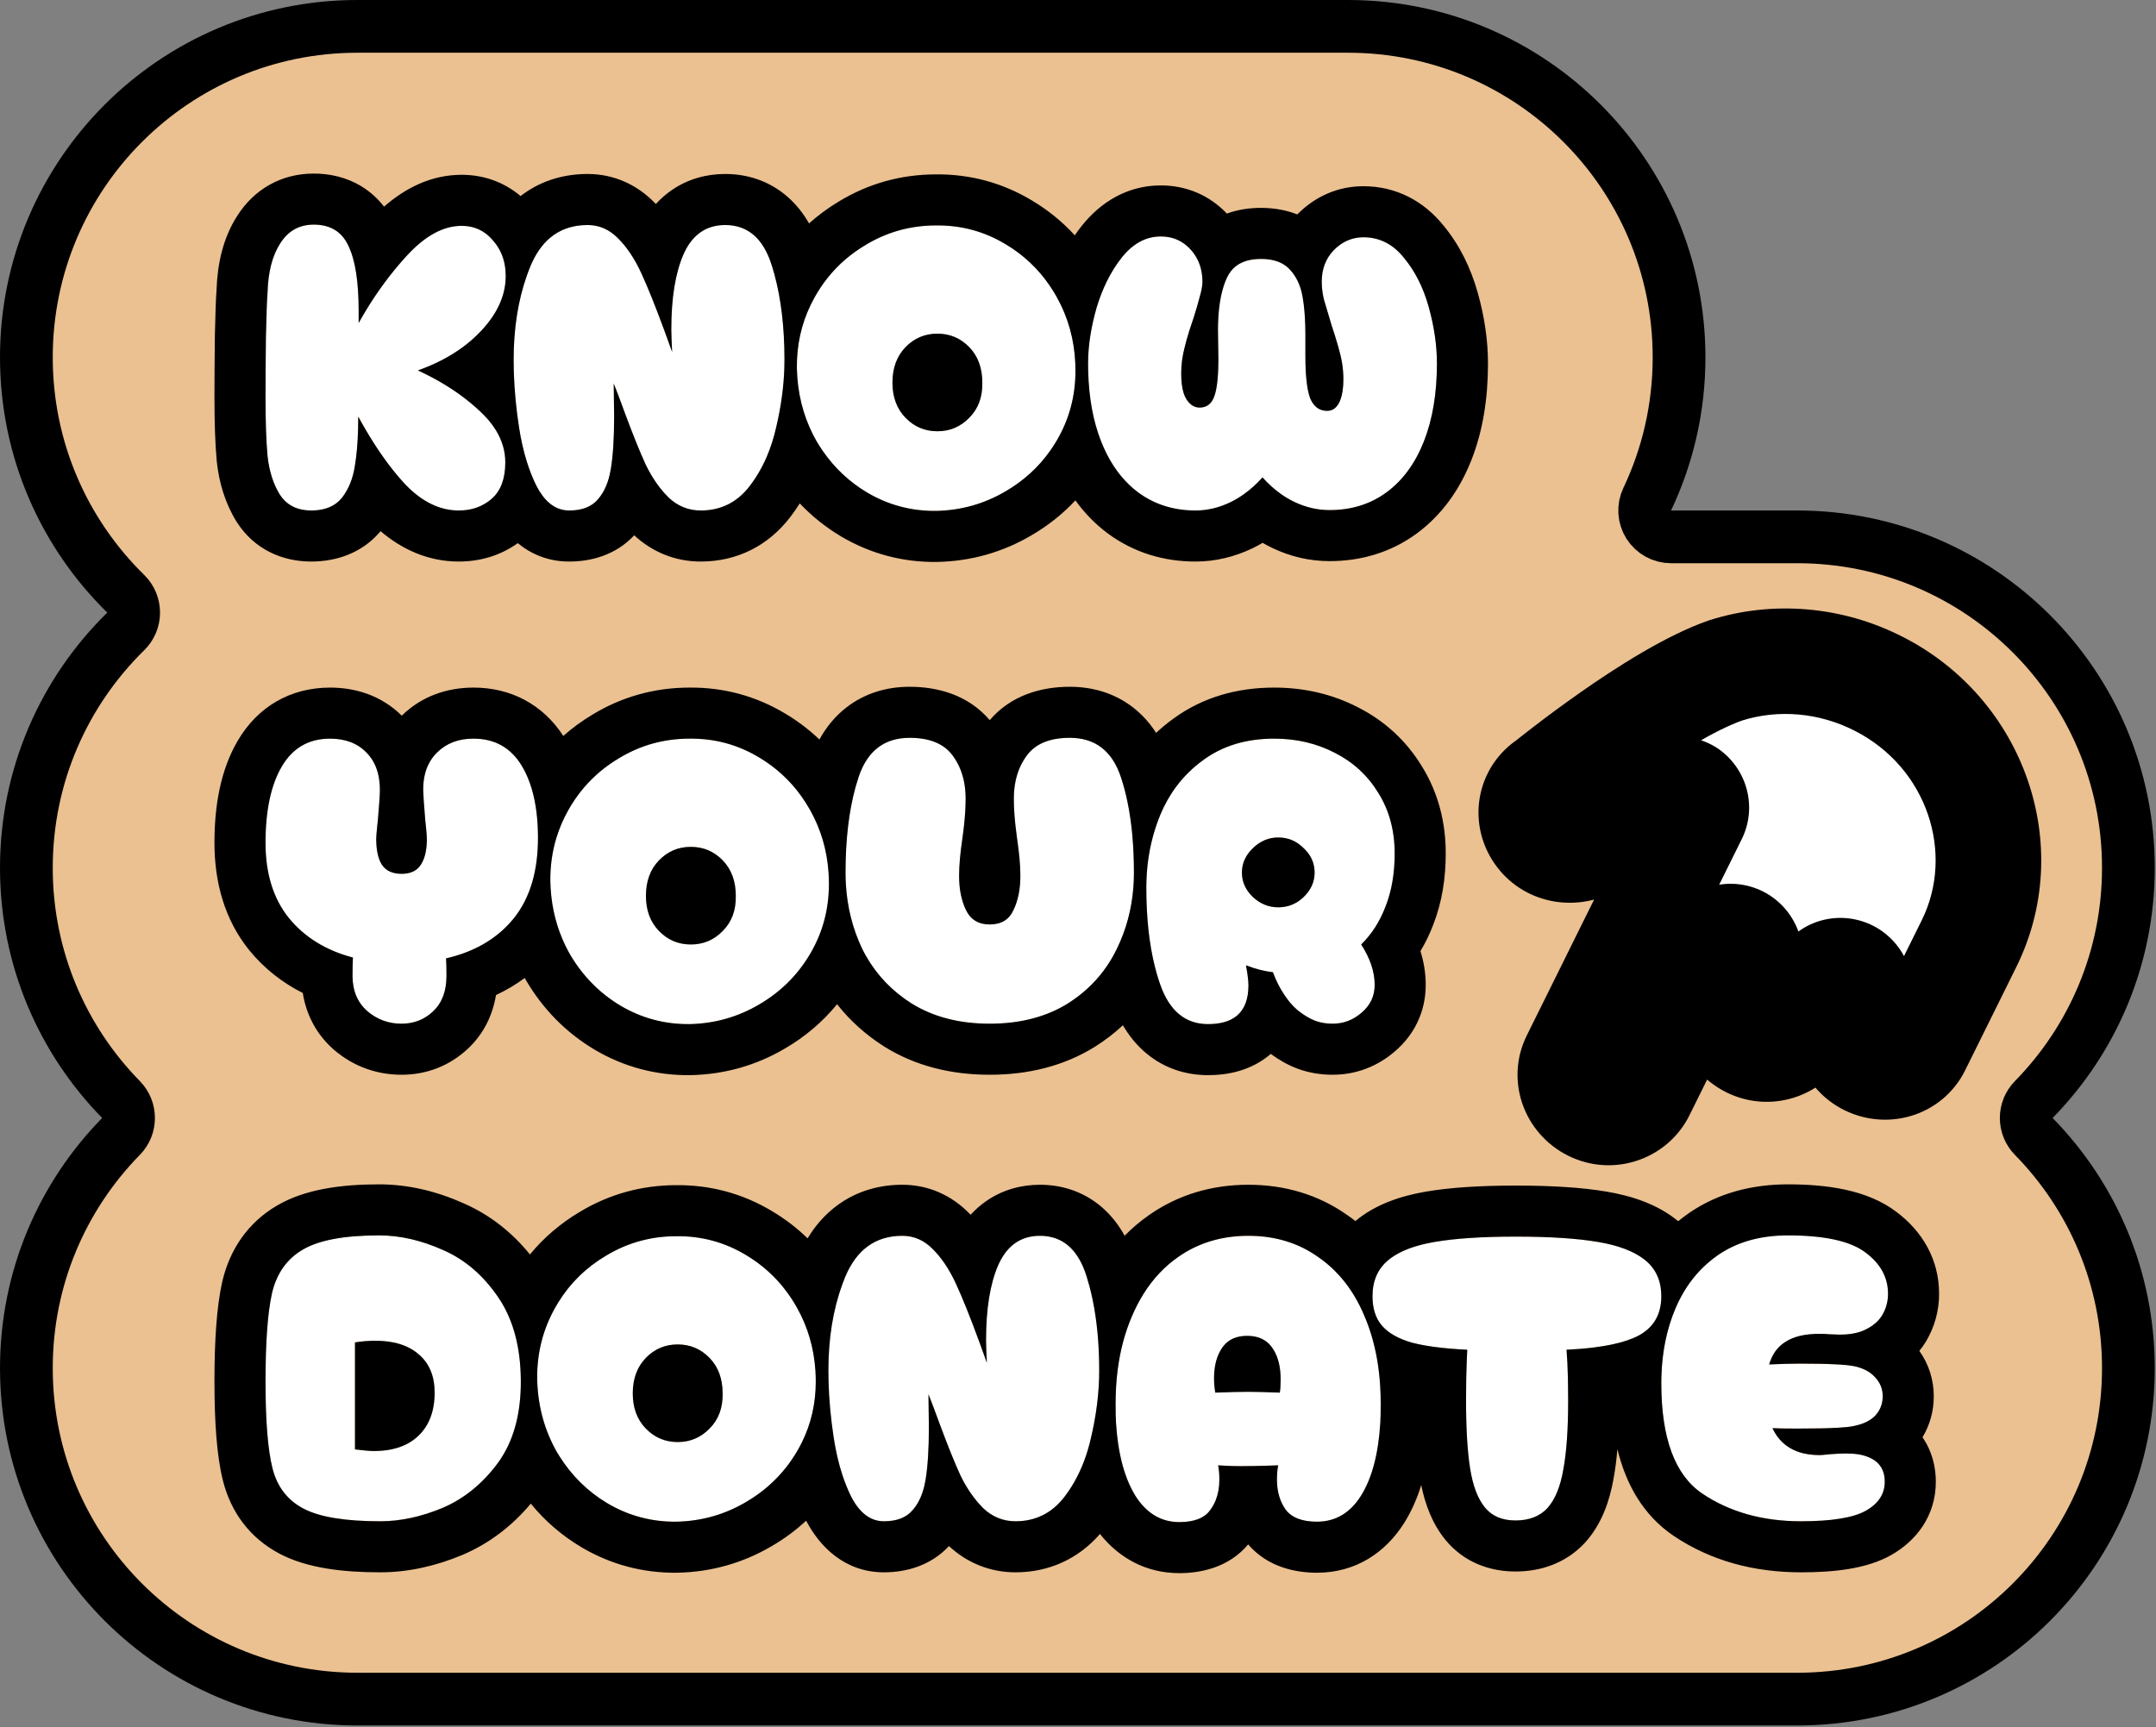 <svg width="327" height="262" viewBox="0 0 327 262" fill="none" xmlns="http://www.w3.org/2000/svg">
<rect x="0" y="0" width="327" height="262" fill="#808080" stroke="none"/>
<path d="M249.833 75.728C249.244 76.967 249.332 78.421 250.065 79.581C250.798 80.741 252.074 81.444 253.446 81.444H272.603C300.333 81.444 322.813 103.924 322.813 131.655C322.813 145.341 317.343 157.741 308.461 166.802C306.936 168.357 306.936 170.847 308.461 172.402C317.343 181.463 322.813 193.864 322.813 207.55C322.813 235.28 300.333 257.761 272.603 257.761H54.211C26.48 257.761 4 235.28 4 207.55C4 193.864 9.47 181.463 18.353 172.402C19.878 170.847 19.878 168.357 18.353 166.802C9.47 157.741 4 145.341 4 131.655C4 117.604 9.766 104.908 19.071 95.79C19.838 95.037 20.271 94.008 20.271 92.933C20.271 91.858 19.838 90.828 19.071 90.076C9.766 80.958 4 68.261 4 54.211C4 26.48 26.48 4 54.211 4H204.452C232.183 4 254.663 26.48 254.663 54.211C254.663 61.919 252.929 69.211 249.833 75.728Z" fill="#EBC191" stroke="black" stroke-width="8" stroke-linejoin="round"/>
<path d="M57.68 230.783C52.352 230.783 48.469 230.143 46.033 228.862C43.596 227.582 42.026 225.537 41.324 222.729C40.622 219.92 40.271 215.542 40.271 209.594C40.271 203.564 40.601 199.083 41.262 196.15C41.964 193.176 43.513 190.987 45.909 189.583C48.346 188.137 52.208 187.414 57.494 187.414C60.675 187.414 63.917 188.158 67.221 189.645C70.526 191.09 73.314 193.486 75.585 196.832C77.857 200.177 78.993 204.452 78.993 209.656C78.993 214.654 77.836 218.743 75.523 221.923C73.21 225.062 70.422 227.334 67.159 228.738C63.896 230.101 60.737 230.783 57.68 230.783ZM53.839 219.879C55.161 220.044 56.111 220.127 56.689 220.127C59.621 220.127 61.893 219.342 63.504 217.772C65.115 216.203 65.92 214.034 65.92 211.267C65.92 208.789 65.135 206.868 63.566 205.505C61.996 204.101 59.787 203.399 56.937 203.399C55.863 203.399 54.83 203.481 53.839 203.647V219.879Z" fill="white"/>
<path d="M102.6 230.845C98.841 230.886 95.351 229.957 92.13 228.057C88.949 226.157 86.388 223.555 84.447 220.251C82.547 216.905 81.556 213.208 81.473 209.161C81.432 205.278 82.341 201.685 84.199 198.38C86.058 195.076 88.619 192.453 91.882 190.512C95.145 188.53 98.718 187.538 102.6 187.538C106.4 187.497 109.911 188.447 113.132 190.388C116.395 192.329 118.977 194.994 120.877 198.38C122.777 201.767 123.727 205.505 123.727 209.594C123.727 213.436 122.777 216.967 120.877 220.189C118.977 223.41 116.395 225.971 113.132 227.871C109.911 229.771 106.4 230.762 102.6 230.845ZM102.786 218.764C104.686 218.764 106.297 218.082 107.618 216.719C108.982 215.356 109.642 213.58 109.601 211.391C109.601 209.161 108.94 207.364 107.618 206.001C106.297 204.638 104.686 203.956 102.786 203.956C100.886 203.956 99.275 204.638 97.954 206.001C96.632 207.364 95.971 209.161 95.971 211.391C95.971 213.58 96.632 215.356 97.954 216.719C99.275 218.082 100.886 218.764 102.786 218.764Z" fill="white"/>
<path d="M134.067 230.783C132.043 230.783 130.391 229.544 129.11 227.066C127.871 224.587 126.983 221.593 126.446 218.082C125.909 214.571 125.641 211.184 125.641 207.922C125.641 202.593 126.487 197.864 128.181 193.734C129.916 189.562 132.807 187.476 136.855 187.476C138.631 187.476 140.179 188.158 141.501 189.521C142.864 190.884 144.041 192.66 145.033 194.849C146.024 196.997 147.222 199.991 148.626 203.832L149.679 206.744C149.597 205.175 149.555 204.018 149.555 203.275C149.555 198.442 150.196 194.601 151.476 191.751C152.798 188.901 154.884 187.476 157.733 187.476C161.162 187.476 163.516 189.521 164.796 193.61C166.077 197.658 166.717 202.428 166.717 207.922C166.717 211.184 166.304 214.571 165.478 218.082C164.693 221.593 163.351 224.587 161.451 227.066C159.551 229.544 157.073 230.783 154.016 230.783C152.157 230.783 150.526 230.122 149.122 228.8C147.759 227.437 146.602 225.765 145.652 223.782C144.744 221.799 143.649 219.073 142.369 215.604C141.708 213.787 141.191 212.424 140.82 211.515L140.882 216.533C140.882 219.796 140.716 222.44 140.386 224.464C140.056 226.446 139.395 227.995 138.403 229.11C137.453 230.225 136.008 230.783 134.067 230.783Z" fill="white"/>
<path d="M178.868 230.907C176.101 230.907 173.87 229.565 172.177 226.88C170.525 224.154 169.554 220.478 169.265 215.852C169.224 215.191 169.203 214.22 169.203 212.94C169.203 207.942 170.029 203.523 171.681 199.681C173.333 195.799 175.667 192.804 178.682 190.698C181.738 188.55 185.291 187.476 189.338 187.476C193.386 187.476 196.918 188.55 199.933 190.698C202.989 192.804 205.323 195.778 206.934 199.62C208.586 203.461 209.412 207.901 209.412 212.94C209.412 214.22 209.391 215.191 209.35 215.852C209.061 220.56 208.09 224.236 206.438 226.88C204.786 229.523 202.555 230.845 199.747 230.845C197.475 230.845 195.885 230.225 194.976 228.986C194.109 227.747 193.675 226.24 193.675 224.464C193.675 223.637 193.737 222.915 193.861 222.295C191.713 222.378 189.813 222.419 188.161 222.419C187.129 222.419 185.993 222.378 184.754 222.295C184.878 222.915 184.94 223.637 184.94 224.464C184.94 226.281 184.485 227.809 183.576 229.048C182.709 230.287 181.14 230.907 178.868 230.907ZM184.32 211.267C186.55 211.185 188.182 211.143 189.214 211.143C190.33 211.143 191.961 211.185 194.109 211.267C194.191 210.813 194.233 210.131 194.233 209.223C194.233 207.281 193.82 205.712 192.994 204.514C192.168 203.275 190.887 202.655 189.152 202.655C187.459 202.655 186.199 203.254 185.373 204.452C184.547 205.65 184.134 207.199 184.134 209.099C184.134 209.801 184.196 210.524 184.32 211.267Z" fill="white"/>
<path d="M251.969 196.646C251.969 199.372 250.833 201.354 248.562 202.593C246.331 203.791 242.676 204.514 237.596 204.762C237.761 206.744 237.843 209.305 237.843 212.444C237.843 216.822 237.596 220.333 237.1 222.977C236.646 225.579 235.84 227.52 234.684 228.8C233.527 230.04 231.916 230.659 229.851 230.659C227.827 230.659 226.278 229.998 225.205 228.677C224.131 227.355 223.387 225.393 222.974 222.791C222.561 220.189 222.355 216.74 222.355 212.444C222.355 209.553 222.417 206.992 222.54 204.762C219.112 204.597 216.345 204.246 214.238 203.709C212.173 203.13 210.645 202.284 209.654 201.168C208.663 200.053 208.167 198.546 208.167 196.646C208.167 194.333 208.952 192.515 210.521 191.194C212.091 189.872 214.445 188.943 217.584 188.406C220.723 187.869 224.833 187.6 229.913 187.6C235.035 187.6 239.186 187.869 242.366 188.406C245.546 188.943 247.942 189.872 249.553 191.194C251.164 192.515 251.969 194.333 251.969 196.646Z" fill="white"/>
<path d="M282.887 220.87C284.869 221.49 285.861 222.791 285.861 224.773C285.861 226.632 284.911 228.098 283.011 229.172C281.111 230.246 277.827 230.783 273.16 230.783C267.336 230.783 262.338 229.379 258.167 226.57C254.036 223.761 251.971 218.185 251.971 209.842C251.971 205.629 252.694 201.829 254.14 198.442C255.585 195.056 257.733 192.371 260.583 190.388C263.474 188.406 267.006 187.414 271.177 187.414C276.753 187.414 280.677 188.282 282.949 190.016C285.22 191.71 286.356 193.796 286.356 196.274C286.356 197.43 286.067 198.504 285.489 199.496C284.911 200.446 284.043 201.189 282.887 201.726C281.895 202.222 280.615 202.469 279.046 202.469L277.373 202.408C277.042 202.366 276.567 202.346 275.948 202.346C273.8 202.346 272.107 202.738 270.867 203.523C269.628 204.266 268.782 205.423 268.327 206.992C270.062 206.91 271.632 206.868 273.036 206.868C277.208 206.868 279.913 206.992 281.152 207.24C282.556 207.529 283.63 208.087 284.374 208.913C285.158 209.739 285.551 210.71 285.551 211.825C285.551 212.94 285.179 213.911 284.436 214.737C283.692 215.521 282.577 216.058 281.09 216.347C279.934 216.595 277.125 216.719 272.664 216.719C270.847 216.719 269.566 216.699 268.823 216.657C270.103 219.383 272.499 220.746 276.01 220.746C276.216 220.746 276.691 220.705 277.435 220.622C278.426 220.54 279.273 220.498 279.975 220.498C281.173 220.498 282.143 220.622 282.887 220.87Z" fill="white"/>
<path d="M81.595 127.109C81.595 132.231 80.356 136.32 77.878 139.376C75.399 142.392 71.992 144.395 67.655 145.386C67.696 145.964 67.717 146.852 67.717 148.05C67.717 150.363 67.035 152.16 65.672 153.44C64.351 154.679 62.761 155.299 60.902 155.299C58.919 155.299 57.185 154.659 55.698 153.378C54.211 152.057 53.467 150.281 53.467 148.05C53.467 146.77 53.488 145.84 53.529 145.262C49.44 144.188 46.198 142.185 43.802 139.253C41.448 136.32 40.271 132.52 40.271 127.853C40.271 122.938 41.097 119.076 42.749 116.267C44.401 113.459 46.838 112.054 50.06 112.054C52.373 112.054 54.211 112.756 55.574 114.161C56.937 115.524 57.618 117.424 57.618 119.861C57.618 120.521 57.515 122.05 57.309 124.445C57.143 125.932 57.061 126.862 57.061 127.233C57.061 128.968 57.35 130.29 57.928 131.198C58.548 132.107 59.539 132.561 60.902 132.561C62.265 132.561 63.236 132.107 63.814 131.198C64.433 130.29 64.743 128.968 64.743 127.233C64.743 126.82 64.66 125.87 64.495 124.383C64.289 121.905 64.186 120.377 64.186 119.799C64.186 117.403 64.888 115.524 66.292 114.161C67.696 112.756 69.534 112.054 71.806 112.054C75.028 112.054 77.465 113.417 79.117 116.143C80.769 118.869 81.595 122.525 81.595 127.109Z" fill="white"/>
<path d="M104.597 155.361C100.838 155.402 97.348 154.473 94.126 152.573C90.946 150.673 88.385 148.071 86.444 144.767C84.544 141.421 83.553 137.724 83.47 133.677C83.429 129.794 84.337 126.201 86.196 122.896C88.055 119.592 90.615 116.969 93.879 115.028C97.141 113.046 100.714 112.054 104.597 112.054C108.397 112.013 111.907 112.963 115.129 114.904C118.392 116.845 120.974 119.51 122.873 122.896C124.773 126.283 125.723 130.021 125.723 134.11C125.723 137.952 124.773 141.483 122.873 144.705C120.974 147.926 118.392 150.487 115.129 152.387C111.907 154.287 108.397 155.278 104.597 155.361ZM104.783 143.28C106.683 143.28 108.293 142.598 109.615 141.235C110.978 139.872 111.639 138.096 111.598 135.907C111.598 133.677 110.937 131.88 109.615 130.517C108.293 129.154 106.683 128.472 104.783 128.472C102.883 128.472 101.272 129.154 99.95 130.517C98.628 131.88 97.968 133.677 97.968 135.907C97.968 138.096 98.628 139.872 99.95 141.235C101.272 142.598 102.883 143.28 104.783 143.28Z" fill="white"/>
<path d="M150.112 155.299C145.486 155.299 141.521 154.266 138.217 152.201C134.913 150.095 132.414 147.307 130.721 143.837C129.068 140.326 128.242 136.506 128.242 132.376C128.242 126.676 128.903 121.843 130.225 117.878C131.547 113.913 134.128 111.93 137.969 111.93C140.984 111.93 143.153 112.818 144.475 114.594C145.796 116.37 146.457 118.56 146.457 121.162C146.457 122.896 146.292 124.92 145.961 127.233C145.631 129.464 145.466 131.343 145.466 132.871C145.466 134.895 145.817 136.63 146.519 138.075C147.221 139.521 148.419 140.244 150.112 140.244C151.847 140.244 153.045 139.521 153.706 138.075C154.408 136.63 154.759 134.895 154.759 132.871C154.759 131.343 154.594 129.464 154.263 127.233C153.933 124.92 153.768 122.896 153.768 121.162C153.768 118.56 154.429 116.37 155.75 114.594C157.072 112.818 159.241 111.93 162.256 111.93C166.097 111.93 168.678 113.913 170 117.878C171.322 121.843 171.983 126.676 171.983 132.376C171.983 136.506 171.136 140.326 169.442 143.837C167.79 147.307 165.312 150.095 162.008 152.201C158.704 154.266 154.738 155.299 150.112 155.299Z" fill="white"/>
<path d="M211.53 129.464C211.53 132.479 211.076 135.143 210.167 137.456C209.3 139.769 208.061 141.71 206.45 143.28C207.813 145.386 208.495 147.431 208.495 149.413C208.495 151.107 207.834 152.511 206.512 153.626C205.232 154.741 203.765 155.299 202.113 155.299C201.163 155.299 200.296 155.154 199.511 154.865C198.726 154.576 197.88 154.081 196.971 153.378C196.186 152.759 195.443 151.912 194.741 150.838C194.038 149.764 193.481 148.649 193.068 147.493C191.705 147.327 190.342 146.976 188.979 146.439C189.227 147.761 189.35 148.773 189.35 149.475C189.35 153.399 187.306 155.361 183.217 155.361C179.789 155.361 177.372 153.358 175.968 149.351C174.564 145.345 173.862 140.45 173.862 134.668C173.862 130.744 174.564 127.068 175.968 123.64C177.414 120.17 179.603 117.382 182.535 115.276C185.468 113.128 189.041 112.054 193.254 112.054C196.64 112.054 199.718 112.777 202.485 114.223C205.252 115.627 207.441 117.651 209.052 120.294C210.704 122.938 211.53 125.994 211.53 129.464ZM188.359 132.376C188.359 133.78 188.917 135.019 190.032 136.093C191.147 137.125 192.428 137.642 193.873 137.642C195.36 137.642 196.64 137.125 197.714 136.093C198.83 135.019 199.387 133.78 199.387 132.376C199.387 130.93 198.83 129.691 197.714 128.658C196.64 127.584 195.36 127.047 193.873 127.047C192.428 127.047 191.147 127.584 190.032 128.658C188.917 129.732 188.359 130.971 188.359 132.376Z" fill="white"/>
<path d="M63.38 56.193C67.056 57.887 70.174 59.931 72.735 62.327C75.337 64.722 76.638 67.325 76.638 70.133C76.638 72.612 75.957 74.45 74.594 75.647C73.231 76.845 71.558 77.444 69.576 77.444C66.726 77.444 64.041 76.143 61.521 73.541C59.043 70.897 56.648 67.448 54.335 63.194C54.335 66.127 54.169 68.584 53.839 70.567C53.55 72.549 52.889 74.202 51.856 75.523C50.824 76.804 49.275 77.444 47.21 77.444C45.062 77.444 43.472 76.638 42.439 75.028C41.448 73.417 40.828 71.476 40.581 69.204C40.374 66.932 40.271 63.958 40.271 60.282C40.271 57.68 40.291 54.603 40.333 51.051C40.415 47.458 40.498 45.227 40.581 44.36C40.663 41.262 41.303 38.784 42.501 36.925C43.699 35.025 45.392 34.075 47.581 34.075C50.101 34.075 51.856 35.149 52.848 37.297C53.88 39.445 54.397 42.728 54.397 47.148V49.007C56.503 45.207 58.94 41.799 61.707 38.784C64.475 35.769 67.242 34.261 70.009 34.261C71.951 34.261 73.541 35.005 74.78 36.492C76.06 37.937 76.7 39.734 76.7 41.882C76.7 44.773 75.461 47.54 72.983 50.184C70.546 52.786 67.345 54.789 63.38 56.193Z" fill="white"/>
<path d="M86.33 77.444C84.306 77.444 82.654 76.205 81.373 73.727C80.134 71.248 79.246 68.254 78.709 64.743C78.172 61.232 77.904 57.846 77.904 54.583C77.904 49.254 78.751 44.525 80.444 40.395C82.179 36.223 85.07 34.137 89.118 34.137C90.894 34.137 92.442 34.819 93.764 36.182C95.127 37.545 96.304 39.321 97.296 41.51C98.287 43.658 99.485 46.652 100.889 50.493L101.942 53.405C101.86 51.836 101.818 50.679 101.818 49.936C101.818 45.103 102.459 41.262 103.739 38.412C105.061 35.562 107.147 34.137 109.997 34.137C113.425 34.137 115.779 36.182 117.059 40.271C118.34 44.319 118.98 49.089 118.98 54.583C118.98 57.846 118.567 61.232 117.741 64.743C116.956 68.254 115.614 71.248 113.714 73.727C111.814 76.205 109.336 77.444 106.279 77.444C104.421 77.444 102.789 76.783 101.385 75.461C100.022 74.098 98.865 72.426 97.915 70.443C97.007 68.46 95.912 65.734 94.632 62.265C93.971 60.448 93.454 59.085 93.083 58.176L93.145 63.194C93.145 66.457 92.98 69.101 92.649 71.124C92.319 73.107 91.658 74.656 90.666 75.771C89.716 76.886 88.271 77.444 86.33 77.444Z" fill="white"/>
<path d="M141.988 77.506C138.229 77.547 134.739 76.618 131.517 74.718C128.337 72.818 125.776 70.216 123.835 66.912C121.935 63.566 120.944 59.869 120.861 55.822C120.82 51.939 121.728 48.346 123.587 45.041C125.446 41.737 128.006 39.114 131.269 37.173C134.532 35.191 138.105 34.199 141.988 34.199C145.788 34.158 149.298 35.108 152.52 37.049C155.783 38.99 158.364 41.654 160.264 45.041C162.164 48.428 163.114 52.166 163.114 56.255C163.114 60.096 162.164 63.628 160.264 66.85C158.364 70.071 155.783 72.632 152.52 74.532C149.298 76.432 145.788 77.423 141.988 77.506ZM142.174 65.425C144.073 65.425 145.684 64.743 147.006 63.38C148.369 62.017 149.03 60.241 148.989 58.052C148.989 55.822 148.328 54.025 147.006 52.662C145.684 51.299 144.073 50.617 142.174 50.617C140.274 50.617 138.663 51.299 137.341 52.662C136.019 54.025 135.358 55.822 135.358 58.052C135.358 60.241 136.019 62.017 137.341 63.38C138.663 64.743 140.274 65.425 142.174 65.425Z" fill="white"/>
<path d="M181.322 77.444C178.018 77.444 175.127 76.535 172.649 74.718C170.212 72.901 168.332 70.319 167.011 66.974C165.689 63.628 165.028 59.684 165.028 55.14C165.028 52.497 165.462 49.667 166.329 46.652C167.238 43.637 168.518 41.097 170.17 39.032C171.864 36.925 173.826 35.872 176.056 35.872C177.874 35.872 179.381 36.533 180.579 37.855C181.777 39.176 182.376 40.808 182.376 42.749C182.376 43.327 182.231 44.112 181.942 45.103C181.694 46.053 181.405 47.045 181.075 48.077C180.455 49.853 179.98 51.423 179.65 52.786C179.319 54.108 179.154 55.388 179.154 56.627C179.154 58.444 179.422 59.766 179.959 60.592C180.496 61.418 181.157 61.831 181.942 61.831C182.975 61.831 183.697 61.315 184.11 60.282C184.565 59.209 184.792 57.247 184.792 54.397L184.73 50.122C184.73 46.818 185.164 44.195 186.031 42.253C186.898 40.271 188.633 39.28 191.235 39.28C193.176 39.28 194.643 39.816 195.634 40.89C196.625 41.964 197.266 43.327 197.555 44.98C197.844 46.59 197.988 48.552 197.988 50.865V54.025C197.988 57.04 198.236 59.188 198.732 60.468C199.269 61.707 200.115 62.327 201.272 62.327C202.057 62.327 202.656 61.934 203.069 61.15C203.523 60.324 203.75 59.105 203.75 57.494C203.75 56.297 203.606 55.099 203.316 53.901C203.027 52.703 202.573 51.175 201.953 49.316C201.417 47.54 201.024 46.219 200.776 45.351C200.57 44.443 200.467 43.575 200.467 42.749C200.467 40.808 201.086 39.197 202.325 37.917C203.606 36.636 205.093 35.996 206.786 35.996C209.223 35.996 211.267 37.029 212.92 39.094C214.613 41.118 215.873 43.616 216.699 46.59C217.525 49.564 217.938 52.414 217.938 55.14C217.938 59.684 217.277 63.628 215.955 66.974C214.634 70.319 212.734 72.901 210.255 74.718C207.819 76.494 204.948 77.382 201.644 77.382C199.826 77.382 198.05 76.969 196.316 76.143C194.581 75.317 192.97 74.078 191.483 72.426C189.996 74.078 188.365 75.338 186.589 76.205C184.854 77.031 183.098 77.444 181.322 77.444Z" fill="white"/>
<path fill-rule="evenodd" clip-rule="evenodd" d="M33.725 194.37L33.716 194.409L33.707 194.448C32.85 198.253 32.526 203.443 32.526 209.594C32.526 215.657 32.867 220.83 33.811 224.607C35.017 229.431 37.929 233.353 42.431 235.718C46.599 237.908 52.063 238.527 57.68 238.527C61.91 238.527 66.083 237.581 70.144 235.884L70.183 235.868L70.221 235.852C74.252 234.117 77.68 231.478 80.506 228.11C82.649 230.728 85.204 232.941 88.158 234.705L88.177 234.717L88.196 234.728C92.641 237.349 97.522 238.646 102.685 238.589L102.727 238.588L102.768 238.587C107.866 238.477 112.671 237.13 117.051 234.551C118.953 233.441 120.696 232.154 122.269 230.696C124.311 234.605 128.112 238.527 134.067 238.527C137.348 238.527 141.102 237.579 143.929 234.547C146.692 237.098 150.158 238.527 154.016 238.527C159.132 238.527 163.562 236.463 166.832 232.713C169.695 236.311 173.776 238.651 178.868 238.651C182.104 238.651 186.363 237.815 189.307 234.292C192.266 237.734 196.463 238.589 199.747 238.589C205.557 238.589 210.123 235.596 213.005 230.984C214.097 229.238 214.932 227.323 215.558 225.291C216.144 228.172 217.211 231.119 219.194 233.56C222.021 237.039 225.984 238.403 229.851 238.403C233.558 238.403 237.412 237.227 240.345 234.085L240.388 234.038L240.431 233.991C242.943 231.21 244.135 227.676 244.72 224.357C244.978 222.974 245.172 221.465 245.31 219.841C246.605 225.156 249.2 229.838 253.812 232.974L253.827 232.984L253.842 232.994C259.484 236.793 266.045 238.527 273.16 238.527C277.965 238.527 283.036 238.054 286.821 235.914C290.646 233.752 293.605 229.96 293.605 224.773C293.605 222.599 293.076 220.201 291.585 218.041C292.709 216.177 293.295 214.056 293.295 211.825C293.295 209.284 292.521 206.925 291.108 204.937C291.465 204.496 291.798 204.025 292.104 203.522L292.142 203.46L292.178 203.398C293.453 201.212 294.101 198.79 294.101 196.274C294.101 190.991 291.503 186.747 287.61 183.832C283.204 180.49 277.064 179.67 271.177 179.67C265.745 179.67 260.613 180.977 256.203 184.001L256.182 184.016L256.16 184.031C255.597 184.422 255.054 184.833 254.532 185.261L254.465 185.207C251.39 182.683 247.5 181.418 243.655 180.769C239.877 180.131 235.247 179.856 229.913 179.856C224.62 179.856 220.025 180.131 216.278 180.772C212.484 181.421 208.619 182.689 205.573 185.236C205.185 184.932 204.786 184.639 204.377 184.355C199.938 181.209 194.818 179.732 189.338 179.732C183.84 179.732 178.707 181.218 174.238 184.356C172.908 185.286 171.687 186.325 170.573 187.462C169.71 185.895 168.595 184.418 167.148 183.162C164.418 180.792 161.114 179.732 157.733 179.732C154.957 179.732 152.154 180.449 149.663 182.15C148.738 182.782 147.925 183.503 147.212 184.283C147.147 184.217 147.083 184.15 147.017 184.085C144.354 181.36 140.859 179.732 136.855 179.732C133.433 179.732 130.059 180.64 127.119 182.76C125.174 184.164 123.659 185.925 122.489 187.863C120.881 186.298 119.086 184.921 117.11 183.743C112.661 181.067 107.756 179.745 102.559 179.794C97.311 179.801 92.368 181.162 87.892 183.874C84.989 185.606 82.474 187.759 80.376 190.304C77.655 186.953 74.324 184.307 70.364 182.566C66.21 180.703 61.901 179.67 57.494 179.67C51.843 179.67 46.253 180.382 41.977 182.911C37.571 185.499 34.858 189.571 33.725 194.37ZM78.993 209.656C78.993 214.163 78.052 217.931 76.172 220.96C75.967 221.29 75.751 221.611 75.523 221.923C73.21 225.062 70.422 227.334 67.159 228.738C63.896 230.101 60.737 230.783 57.68 230.783C52.352 230.783 48.47 230.143 46.033 228.862C43.596 227.582 42.026 225.537 41.324 222.729C40.622 219.92 40.271 215.542 40.271 209.594C40.271 203.564 40.601 199.083 41.262 196.15C41.964 193.176 43.513 190.987 45.909 189.583C48.346 188.137 52.208 187.414 57.494 187.414C60.675 187.414 63.917 188.158 67.221 189.645C70.526 191.09 73.314 193.486 75.585 196.832C75.733 197.05 75.877 197.272 76.015 197.498C77.936 200.634 78.928 204.53 78.99 209.187L78.99 209.211C78.992 209.359 78.993 209.507 78.993 209.656ZM61.583 204.245C62.33 204.571 62.991 204.991 63.566 205.505C65.135 206.868 65.92 208.789 65.92 211.267C65.92 214.034 65.115 216.203 63.504 217.772C62.944 218.318 62.303 218.769 61.583 219.125C60.905 219.461 60.155 219.712 59.335 219.879C58.522 220.044 57.64 220.127 56.689 220.127C56.111 220.127 55.161 220.044 53.839 219.879V203.647C54.83 203.481 55.863 203.399 56.937 203.399C57.914 203.399 58.816 203.481 59.643 203.647C60.344 203.787 60.991 203.986 61.583 204.245ZM92.13 228.057C89.149 226.276 86.713 223.879 84.82 220.865C84.693 220.663 84.569 220.458 84.447 220.251C82.625 217.042 81.639 213.511 81.488 209.656C81.482 209.492 81.477 209.326 81.473 209.161C81.432 205.278 82.341 201.685 84.2 198.38C84.35 198.114 84.504 197.851 84.663 197.593C86.476 194.657 88.882 192.297 91.882 190.512C95.145 188.53 98.718 187.538 102.6 187.538C106.4 187.497 109.911 188.447 113.133 190.388C115.574 191.841 117.635 193.699 119.313 195.961C119.878 196.722 120.399 197.528 120.877 198.38C122.515 201.3 123.447 204.48 123.673 207.922C123.709 208.472 123.727 209.03 123.727 209.594C123.727 212.899 123.024 215.975 121.617 218.821C121.389 219.283 121.142 219.739 120.877 220.189C120.418 220.968 119.918 221.708 119.379 222.41C117.689 224.61 115.607 226.431 113.133 227.871C109.911 229.771 106.4 230.762 102.6 230.845C98.841 230.886 95.351 229.957 92.13 228.057ZM107.618 206.001C108.94 207.364 109.601 209.161 109.601 211.391C109.642 213.58 108.982 215.356 107.618 216.719C106.297 218.082 104.686 218.764 102.786 218.764C100.886 218.764 99.275 218.082 97.954 216.719C96.632 215.356 95.971 213.58 95.971 211.391C95.971 209.161 96.632 207.364 97.954 206.001C99.275 204.638 100.886 203.956 102.786 203.956C104.686 203.956 106.297 204.638 107.618 206.001ZM129.11 227.066C128.602 226.049 128.152 224.944 127.762 223.753C127.201 222.042 126.763 220.152 126.446 218.082C126 215.167 125.74 212.338 125.664 209.594C125.648 209.033 125.641 208.476 125.641 207.922C125.641 203.056 126.347 198.689 127.759 194.822C127.893 194.455 128.034 194.092 128.181 193.734C129.916 189.562 132.807 187.476 136.855 187.476C138.631 187.476 140.179 188.158 141.501 189.521C142.13 190.15 142.72 190.867 143.27 191.672C143.911 192.611 144.499 193.67 145.033 194.849C145.975 196.892 147.105 199.7 148.421 203.275C148.46 203.381 148.499 203.487 148.539 203.594C148.568 203.673 148.597 203.753 148.626 203.832L149.679 206.744C149.604 205.323 149.564 204.24 149.556 203.496L149.556 203.492C149.556 203.416 149.555 203.344 149.555 203.275C149.555 198.568 150.163 194.802 151.377 191.976L151.407 191.907C151.43 191.855 151.453 191.803 151.476 191.751C151.585 191.516 151.699 191.291 151.818 191.075C153.147 188.676 155.118 187.476 157.733 187.476C161.162 187.476 163.516 189.521 164.796 193.61C164.954 194.109 165.102 194.619 165.241 195.14C165.411 195.781 165.566 196.438 165.707 197.112L165.713 197.142C166.382 200.358 166.717 203.951 166.717 207.922C166.717 209.563 166.612 211.236 166.403 212.94C166.277 213.969 166.113 215.009 165.91 216.061C165.782 216.73 165.637 217.404 165.478 218.082C164.916 220.595 164.069 222.843 162.936 224.827C162.486 225.615 161.991 226.361 161.451 227.066C159.551 229.544 157.073 230.783 154.016 230.783C152.157 230.783 150.526 230.122 149.122 228.8C148.63 228.309 148.166 227.778 147.728 227.206C147.319 226.671 146.932 226.1 146.57 225.494L146.556 225.471C146.236 224.935 145.935 224.372 145.652 223.782C144.826 221.98 143.847 219.564 142.714 216.533L142.705 216.511C142.672 216.42 142.638 216.329 142.603 216.238C142.526 216.029 142.448 215.818 142.369 215.604C141.708 213.787 141.191 212.424 140.82 211.515L140.882 216.533C140.882 219.796 140.716 222.44 140.386 224.464C140.268 225.169 140.109 225.819 139.908 226.415C139.892 226.463 139.875 226.511 139.858 226.558C139.66 227.118 139.423 227.628 139.149 228.087C138.926 228.461 138.677 228.802 138.403 229.11C137.453 230.225 136.008 230.783 134.067 230.783C132.043 230.783 130.391 229.544 129.11 227.066ZM171.681 199.681C172.2 198.462 172.786 197.33 173.44 196.286C174.867 194.005 176.614 192.143 178.682 190.698C181.738 188.55 185.291 187.476 189.338 187.476C193.386 187.476 196.917 188.55 199.933 190.698C200.37 190.999 200.792 191.318 201.199 191.655C202.857 193.025 204.271 194.688 205.44 196.646C205.992 197.571 206.49 198.563 206.934 199.62C207.348 200.582 207.71 201.583 208.02 202.621C208.716 204.948 209.151 207.464 209.325 210.169C209.383 211.072 209.412 211.995 209.412 212.94C209.412 214.22 209.391 215.191 209.35 215.852C209.061 220.56 208.09 224.236 206.438 226.88C204.786 229.523 202.555 230.845 199.747 230.845C197.475 230.845 195.885 230.225 194.976 228.986C194.571 228.408 194.261 227.771 194.045 227.075C193.798 226.281 193.675 225.41 193.675 224.464C193.675 223.637 193.737 222.915 193.861 222.295C193.424 222.312 192.997 222.327 192.581 222.34C190.95 222.393 189.477 222.419 188.161 222.419C187.494 222.419 186.784 222.402 186.031 222.367C185.618 222.348 185.192 222.324 184.754 222.295C184.878 222.915 184.94 223.637 184.94 224.464C184.94 225.603 184.761 226.628 184.404 227.54C184.191 228.083 183.916 228.586 183.576 229.048C182.709 230.287 181.14 230.907 178.868 230.907C176.101 230.907 173.87 229.565 172.177 226.88C171.869 226.372 171.585 225.831 171.324 225.257C170.526 223.498 169.95 221.429 169.596 219.051L169.588 219.001C169.442 218.005 169.334 216.956 169.265 215.852C169.224 215.191 169.203 214.22 169.203 212.94C169.203 211.197 169.303 209.524 169.504 207.922C169.88 204.93 170.605 202.183 171.681 199.681ZM208.469 198.976L208.465 198.961C208.266 198.268 208.167 197.496 208.167 196.646C208.167 194.333 208.952 192.515 210.521 191.194C210.65 191.086 210.783 190.98 210.922 190.877C212.481 189.723 214.702 188.899 217.584 188.406C220.723 187.869 224.833 187.6 229.913 187.6C235.035 187.6 239.186 187.869 242.366 188.406C245.416 188.921 247.744 189.796 249.35 191.032C249.386 191.06 249.421 191.087 249.456 191.115C249.488 191.141 249.521 191.167 249.553 191.194C251.164 192.515 251.969 194.333 251.969 196.646C251.969 196.939 251.956 197.223 251.93 197.499C251.712 199.789 250.589 201.488 248.562 202.593C247.55 203.137 246.244 203.583 244.645 203.93C243.762 204.123 242.79 204.285 241.728 204.417C240.475 204.574 239.098 204.689 237.596 204.762C237.698 205.987 237.768 207.434 237.807 209.102C237.831 210.132 237.843 211.246 237.843 212.444C237.843 216.822 237.596 220.333 237.1 222.977C236.646 225.579 235.84 227.52 234.684 228.8C233.527 230.04 231.916 230.659 229.851 230.659C227.827 230.659 226.278 229.998 225.205 228.676C224.131 227.355 223.387 225.393 222.974 222.791C222.561 220.189 222.355 216.74 222.355 212.444C222.355 210.163 222.393 208.087 222.47 206.217C222.491 205.717 222.514 205.232 222.54 204.762C222.152 204.743 221.771 204.722 221.4 204.698C219.495 204.578 217.814 204.395 216.356 204.149C215.588 204.02 214.882 203.873 214.238 203.709C212.173 203.13 210.645 202.284 209.654 201.168C209.109 200.556 208.714 199.825 208.469 198.976ZM251.971 209.842C251.971 209.744 251.971 209.647 251.972 209.549C251.974 209.353 251.977 209.157 251.982 208.962L251.984 208.868C252.088 205.041 252.806 201.566 254.14 198.442C254.405 197.82 254.695 197.221 255.008 196.646C256.053 194.727 257.362 193.072 258.936 191.681C259.456 191.221 260.005 190.79 260.583 190.388C263.474 188.406 267.006 187.414 271.177 187.414C276.753 187.414 280.677 188.282 282.949 190.016C285.22 191.71 286.356 193.796 286.356 196.274C286.356 197.43 286.067 198.504 285.489 199.496C285.321 199.772 285.128 200.031 284.911 200.272C284.381 200.861 283.707 201.345 282.887 201.726C282.68 201.829 282.462 201.922 282.23 202.003L282.197 202.015C281.323 202.318 280.273 202.469 279.046 202.469L277.373 202.408C277.042 202.366 276.567 202.346 275.948 202.346C274.861 202.346 273.89 202.446 273.036 202.647C272.202 202.843 271.479 203.135 270.867 203.523C269.628 204.266 268.782 205.423 268.327 206.992C269.996 206.913 271.512 206.872 272.875 206.868L272.986 206.868H273.036C274.102 206.868 275.073 206.876 275.948 206.893C276.246 206.898 276.534 206.905 276.81 206.912C276.944 206.916 277.076 206.919 277.205 206.924C277.823 206.943 278.381 206.967 278.878 206.997L279.046 207.007C279.969 207.066 280.671 207.144 281.152 207.24C282.556 207.529 283.63 208.087 284.374 208.913C284.503 209.049 284.622 209.189 284.73 209.333C285.277 210.063 285.551 210.893 285.551 211.825C285.551 212.421 285.445 212.976 285.232 213.489C285.194 213.58 285.153 213.67 285.109 213.758C284.936 214.104 284.711 214.43 284.436 214.737C283.692 215.521 282.577 216.058 281.09 216.347C280.813 216.407 280.441 216.459 279.975 216.504C279.248 216.574 278.291 216.628 277.105 216.663L276.995 216.667C276.818 216.672 276.636 216.676 276.448 216.681C276.305 216.684 276.159 216.687 276.01 216.69C275.023 216.71 273.908 216.719 272.664 216.719C270.847 216.719 269.566 216.699 268.823 216.657C269.644 218.406 270.925 219.594 272.664 220.221C273.636 220.571 274.751 220.746 276.01 220.746C276.216 220.746 276.691 220.705 277.435 220.622C278.426 220.54 279.273 220.498 279.975 220.498C280.71 220.498 281.36 220.545 281.924 220.639C281.954 220.644 281.984 220.649 282.013 220.654C282.333 220.71 282.624 220.783 282.887 220.87C284.234 221.291 285.124 222.027 285.556 223.078C285.759 223.573 285.861 224.138 285.861 224.773C285.861 226.632 284.911 228.098 283.011 229.172C281.111 230.246 277.827 230.783 273.16 230.783C267.336 230.783 262.338 229.379 258.167 226.57C254.036 223.761 251.971 218.185 251.971 209.842ZM189.152 202.655C190.284 202.655 191.222 202.919 191.966 203.446C192.364 203.727 192.706 204.083 192.994 204.514C193.719 205.565 194.126 206.903 194.214 208.527C194.227 208.753 194.233 208.985 194.233 209.223C194.233 210.131 194.191 210.813 194.109 211.267C191.961 211.185 190.33 211.143 189.214 211.143C188.182 211.143 186.55 211.185 184.32 211.267C184.196 210.524 184.134 209.801 184.134 209.099C184.134 208.678 184.154 208.275 184.195 207.888C184.337 206.53 184.73 205.385 185.373 204.452C185.65 204.051 185.975 203.717 186.348 203.451C187.091 202.92 188.026 202.655 189.152 202.655ZM79.71 148.591C79.667 148.516 79.625 148.441 79.583 148.365C78.225 149.372 76.769 150.231 75.228 150.951C74.739 153.897 73.443 156.766 70.975 159.085L70.969 159.09C68.171 161.713 64.672 163.043 60.902 163.043C57.086 163.043 53.553 161.751 50.644 159.247L50.598 159.207L50.553 159.167C47.907 156.815 46.428 153.831 45.923 150.64C42.812 149.073 40.069 146.924 37.805 144.152L37.784 144.127L37.763 144.101C34.06 139.488 32.526 133.847 32.526 127.853C32.526 122.206 33.453 116.796 36.074 112.341C39.098 107.2 44.055 104.31 50.06 104.31C53.971 104.31 57.877 105.535 60.934 108.568C63.985 105.583 67.853 104.31 71.806 104.31C77.509 104.31 82.343 106.882 85.435 111.643C86.797 110.434 88.283 109.348 89.888 108.391C94.364 105.679 99.307 104.317 104.554 104.31C109.753 104.261 114.658 105.583 119.107 108.26C121.001 109.388 122.728 110.7 124.283 112.184C125.289 110.351 126.64 108.654 128.435 107.275C131.311 105.066 134.661 104.186 137.969 104.186C142.221 104.186 146.854 105.421 150.112 109.249C153.371 105.421 158.004 104.186 162.256 104.186C165.564 104.186 168.913 105.066 171.79 107.275C173.251 108.398 174.418 109.731 175.345 111.177C176.171 110.405 177.052 109.681 177.988 109.007C182.446 105.753 187.678 104.31 193.254 104.31C197.765 104.31 202.075 105.28 206.03 107.337C210.046 109.384 213.291 112.383 215.643 116.228C218.133 120.229 219.275 124.727 219.275 129.464C219.275 133.226 218.712 136.862 217.398 140.231C216.862 141.651 216.211 143.007 215.441 144.287C215.95 145.914 216.239 147.626 216.239 149.413C216.239 153.423 214.547 156.957 211.553 159.505C208.914 161.786 205.671 163.043 202.113 163.043C200.372 163.043 198.584 162.777 196.834 162.132C195.307 161.57 193.938 160.759 192.736 159.882C189.814 162.424 186.223 163.105 183.217 163.105C179.876 163.105 176.62 162.083 173.891 159.82C172.396 158.581 171.227 157.11 170.312 155.537C169.049 156.712 167.667 157.778 166.171 158.731L166.142 158.75L166.112 158.768C161.363 161.737 155.915 163.043 150.112 163.043C144.31 163.043 138.862 161.737 134.113 158.768L134.083 158.75L134.054 158.731C131.297 156.974 128.922 154.838 126.96 152.346C124.763 155.03 122.112 157.28 119.045 159.068C114.666 161.647 109.862 162.993 104.765 163.103L104.723 163.104L104.682 163.105C99.518 163.162 94.637 161.865 90.192 159.244L90.173 159.233L90.155 159.221C85.819 156.631 82.343 153.075 79.767 148.689L79.738 148.64L79.71 148.591ZM76.608 140.755C74.278 143.011 71.293 144.555 67.655 145.386C67.696 145.964 67.717 146.852 67.717 148.05C67.717 150.363 67.035 152.16 65.672 153.44C64.351 154.679 62.761 155.299 60.902 155.299C58.919 155.299 57.185 154.659 55.698 153.378C54.211 152.057 53.467 150.281 53.467 148.05C53.467 146.77 53.488 145.84 53.529 145.262C49.44 144.188 46.198 142.185 43.802 139.253C41.448 136.32 40.271 132.52 40.271 127.853C40.271 122.938 41.097 119.076 42.749 116.267C44.401 113.459 46.838 112.054 50.06 112.054C52.373 112.054 54.211 112.756 55.574 114.161C56.098 114.685 56.522 115.289 56.844 115.972C57.353 117.05 57.611 118.326 57.618 119.799L57.618 119.861C57.618 120.521 57.515 122.05 57.309 124.445C57.287 124.635 57.268 124.816 57.249 124.987L57.228 125.191C57.116 126.247 57.061 126.928 57.061 127.233C57.061 127.317 57.061 127.4 57.063 127.483C57.089 129.095 57.378 130.334 57.928 131.198C58.548 132.107 59.539 132.561 60.902 132.561C62.265 132.561 63.236 132.107 63.814 131.198C64.393 130.349 64.702 129.138 64.739 127.565C64.742 127.456 64.743 127.346 64.743 127.233C64.743 126.908 64.692 126.248 64.589 125.254L64.57 125.071C64.547 124.856 64.522 124.627 64.495 124.383C64.296 121.989 64.193 120.481 64.186 119.861L64.186 119.799C64.186 118.341 64.446 117.074 64.966 115.999C65.3 115.307 65.742 114.694 66.292 114.161C67.696 112.756 69.534 112.054 71.806 112.054C75.028 112.054 77.465 113.417 79.117 116.143C79.474 116.732 79.792 117.364 80.071 118.039C80.302 118.595 80.506 119.181 80.684 119.796C81.291 121.892 81.595 124.33 81.595 127.109C81.595 129.541 81.316 131.739 80.757 133.705L80.749 133.732C80.131 135.896 79.174 137.778 77.878 139.376C77.478 139.862 77.055 140.322 76.608 140.755ZM86.196 122.896C86.893 121.657 87.689 120.514 88.583 119.467C90.074 117.721 91.839 116.241 93.879 115.028C97.141 113.046 100.714 112.054 104.597 112.054C108.397 112.013 111.907 112.963 115.129 114.904C117.666 116.414 119.791 118.36 121.504 120.743C121.994 121.425 122.451 122.143 122.874 122.896C124.501 125.798 125.432 128.958 125.665 132.376C125.704 132.947 125.723 133.525 125.723 134.11C125.723 137.952 124.773 141.483 122.874 144.705C122.835 144.769 122.797 144.833 122.758 144.897C120.87 148.029 118.327 150.525 115.129 152.387C111.907 154.287 108.397 155.278 104.597 155.361C100.838 155.402 97.348 154.473 94.126 152.573C90.946 150.673 88.385 148.071 86.444 144.767C86.001 143.987 85.608 143.188 85.264 142.371C84.131 139.679 83.533 136.781 83.47 133.677C83.446 131.387 83.752 129.198 84.388 127.109C84.831 125.656 85.433 124.252 86.196 122.896ZM130.225 117.878C130.064 118.361 129.913 118.857 129.771 119.366C128.752 123.034 128.242 127.37 128.242 132.376C128.242 132.96 128.259 133.538 128.292 134.11C128.493 137.581 129.302 140.823 130.721 143.837C130.918 144.242 131.127 144.638 131.346 145.024C133.008 147.948 135.298 150.34 138.217 152.201C141.521 154.266 145.486 155.299 150.112 155.299C154.738 155.299 158.704 154.266 162.008 152.201C164.132 150.847 165.916 149.211 167.357 147.293C168.158 146.228 168.853 145.076 169.442 143.837C170.818 140.985 171.635 137.929 171.893 134.668C171.953 133.915 171.983 133.151 171.983 132.376C171.983 128.352 171.653 124.762 170.995 121.603L170.987 121.564C170.728 120.329 170.419 119.159 170.059 118.056C170.044 118.011 170.029 117.966 170.014 117.921L170 117.878C168.678 113.913 166.097 111.93 162.256 111.93C159.241 111.93 157.072 112.818 155.75 114.594C154.914 115.718 154.342 117.008 154.035 118.462C153.857 119.306 153.768 120.206 153.768 121.162C153.768 122.358 153.846 123.693 154.004 125.165C154.074 125.827 154.161 126.516 154.263 127.233C154.594 129.464 154.759 131.343 154.759 132.871C154.759 134.895 154.408 136.63 153.706 138.075C153.045 139.521 151.847 140.244 150.112 140.244C148.419 140.244 147.221 139.521 146.519 138.075C145.817 136.63 145.466 134.895 145.466 132.871C145.466 131.343 145.631 129.464 145.961 127.233C146.064 126.516 146.151 125.827 146.221 125.165C146.378 123.693 146.457 122.358 146.457 121.162C146.457 120.206 146.368 119.306 146.19 118.462C145.883 117.008 145.311 115.718 144.475 114.594C143.153 112.818 140.984 111.93 137.969 111.93C134.128 111.93 131.547 113.913 130.225 117.878ZM175.146 146.588L175.136 146.548C174.286 143.125 173.862 139.165 173.862 134.668C173.862 133.894 173.889 133.13 173.944 132.376C174.166 129.304 174.841 126.392 175.968 123.64C176.63 122.052 177.447 120.606 178.421 119.304C179.574 117.761 180.945 116.418 182.535 115.276C185.468 113.128 189.041 112.054 193.254 112.054C196.64 112.054 199.718 112.777 202.485 114.223C205.252 115.627 207.441 117.651 209.052 120.294C210.704 122.938 211.53 125.994 211.53 129.464C211.53 132.479 211.076 135.143 210.167 137.456C209.3 139.769 208.061 141.71 206.45 143.28C207.813 145.386 208.495 147.431 208.495 149.413C208.495 151.107 207.834 152.511 206.512 153.626C205.232 154.741 203.765 155.299 202.113 155.299C201.163 155.299 200.296 155.154 199.511 154.865C198.726 154.576 197.88 154.081 196.971 153.378C196.878 153.305 196.786 153.229 196.695 153.149C196.011 152.556 195.36 151.785 194.741 150.838C194.448 150.391 194.181 149.937 193.939 149.475C193.599 148.828 193.309 148.168 193.068 147.493C191.705 147.327 190.342 146.976 188.979 146.439C189.159 147.4 189.273 148.197 189.323 148.83C189.341 149.068 189.35 149.283 189.35 149.475C189.35 151.554 188.776 153.082 187.629 154.06C187.595 154.089 187.56 154.117 187.525 154.145C186.511 154.956 185.075 155.361 183.217 155.361C179.789 155.361 177.372 153.358 175.968 149.351C175.88 149.099 175.794 148.843 175.711 148.584C175.506 147.94 175.317 147.275 175.146 146.588ZM55.472 47.148C55.105 47.757 54.746 48.376 54.397 49.007V47.148C54.397 42.728 53.88 39.445 52.848 37.297L52.846 37.293C51.854 35.148 50.099 34.075 47.581 34.075C45.392 34.075 43.699 35.025 42.501 36.925C41.303 38.784 40.663 41.262 40.581 44.36C40.498 45.227 40.415 47.458 40.333 51.051C40.291 54.603 40.271 57.68 40.271 60.282C40.271 63.958 40.374 66.932 40.581 69.204C40.828 71.476 41.448 73.417 42.439 75.028C43.38 76.496 44.785 77.295 46.652 77.425C46.834 77.438 47.02 77.444 47.21 77.444C47.304 77.444 47.397 77.443 47.489 77.44C49.415 77.384 50.871 76.745 51.856 75.523C52.064 75.258 52.256 74.979 52.434 74.686C53.14 73.524 53.608 72.151 53.839 70.567C54.094 69.04 54.25 67.23 54.309 65.139C54.326 64.516 54.335 63.867 54.335 63.194C54.509 63.516 54.684 63.832 54.86 64.144C56.432 66.937 58.041 69.363 59.688 71.42L59.802 71.561C60.272 72.143 60.745 72.695 61.222 73.217C61.322 73.326 61.422 73.434 61.521 73.541C64.041 76.143 66.726 77.444 69.576 77.444C71.257 77.444 72.716 77.013 73.952 76.151C74.173 75.997 74.387 75.829 74.594 75.647C75.957 74.45 76.638 72.612 76.638 70.133C76.638 68.439 76.165 66.821 75.219 65.277C74.596 64.261 73.768 63.278 72.735 62.327C72.286 61.907 71.82 61.498 71.337 61.099C71.031 60.847 70.718 60.599 70.399 60.356C68.343 58.789 66.004 57.402 63.38 56.193C65.979 55.273 68.249 54.095 70.192 52.66C70.612 52.349 71.018 52.027 71.407 51.692C71.964 51.214 72.489 50.711 72.983 50.184C75.461 47.54 76.701 44.773 76.701 41.882C76.701 40.684 76.501 39.595 76.103 38.615L76.09 38.584C75.775 37.82 75.338 37.122 74.78 36.492C74.554 36.22 74.316 35.974 74.067 35.752C72.949 34.758 71.596 34.261 70.009 34.261C67.242 34.261 64.475 35.769 61.707 38.784C61.626 38.873 61.544 38.963 61.463 39.053C59.252 41.497 57.255 44.195 55.472 47.148ZM70.009 26.517C65.366 26.517 61.439 28.561 58.248 31.348C57.338 30.172 56.208 29.118 54.829 28.274C52.488 26.842 49.948 26.331 47.581 26.331C42.663 26.331 38.544 28.704 35.971 32.762C33.816 36.122 32.979 40.032 32.846 43.913C32.743 45.214 32.665 47.645 32.59 50.873L32.589 50.917L32.589 50.961C32.547 54.533 32.526 57.642 32.526 60.282C32.526 64.07 32.632 67.304 32.868 69.905L32.874 69.975L32.882 70.044C33.229 73.223 34.138 76.316 35.844 79.087L35.881 79.147L35.919 79.207C38.571 83.343 42.805 85.188 47.21 85.188C50.892 85.188 54.863 83.99 57.721 80.583C60.988 83.357 64.962 85.188 69.576 85.188C72.77 85.188 75.865 84.308 78.531 82.398C80.549 84.055 83.128 85.188 86.33 85.188C89.611 85.188 93.365 84.24 96.192 81.208C98.955 83.759 102.421 85.188 106.279 85.188C111.805 85.188 116.532 82.78 119.86 78.439C120.373 77.769 120.853 77.078 121.3 76.368C123.129 78.3 125.213 79.973 127.545 81.366L127.564 81.378L127.583 81.389C132.028 84.01 136.909 85.307 142.073 85.25L142.114 85.249L142.156 85.249C147.252 85.138 152.057 83.792 156.435 81.214C158.944 79.751 161.174 77.98 163.105 75.914C164.475 77.809 166.104 79.498 168.019 80.926L168.044 80.945L168.069 80.963C171.977 83.829 176.502 85.188 181.322 85.188C184.343 85.188 187.23 84.477 189.918 83.197L189.953 83.18L189.987 83.164C190.503 82.912 191.007 82.641 191.498 82.352C191.981 82.631 192.477 82.893 192.986 83.135C195.7 84.427 198.609 85.126 201.644 85.126C206.422 85.126 210.927 83.811 214.817 80.977L214.826 80.97L214.835 80.963C218.679 78.144 221.393 74.287 223.158 69.819C224.918 65.364 225.682 60.412 225.682 55.14C225.682 51.628 225.15 48.079 224.161 44.518C223.096 40.686 221.394 37.175 218.911 34.187C215.936 30.505 211.765 28.252 206.786 28.252C202.886 28.252 199.47 29.819 196.849 32.441L196.804 32.485L196.764 32.527C194.928 31.806 193.015 31.535 191.235 31.535C189.597 31.535 187.825 31.761 186.081 32.399C183.411 29.59 179.898 28.128 176.056 28.128C170.98 28.128 166.954 30.673 164.135 34.179L164.123 34.194C163.734 34.68 163.363 35.18 163.01 35.693C161.127 33.637 158.953 31.867 156.498 30.404C152.049 27.728 147.144 26.406 141.946 26.455C136.698 26.462 131.755 27.824 127.279 30.536C125.628 31.521 124.102 32.642 122.708 33.894C121.864 32.412 120.787 31.018 119.411 29.823C116.682 27.453 113.377 26.393 109.997 26.393C107.22 26.393 104.417 27.11 101.926 28.811C101.001 29.443 100.188 30.164 99.475 30.944C99.411 30.878 99.346 30.811 99.28 30.746C96.617 28.021 93.123 26.393 89.118 26.393C85.696 26.393 82.322 27.301 79.382 29.421C79.237 29.526 79.095 29.632 78.954 29.741C76.467 27.635 73.384 26.517 70.009 26.517ZM86.33 77.444C85.205 77.444 84.195 77.061 83.3 76.296C82.585 75.684 81.942 74.828 81.373 73.727C80.825 72.63 80.345 71.432 79.934 70.133C79.417 68.497 79.008 66.7 78.709 64.743C78.291 62.007 78.035 59.346 77.943 56.76L77.94 56.674L77.937 56.589C77.933 56.462 77.929 56.335 77.926 56.208C77.913 55.735 77.906 55.265 77.904 54.797L77.904 54.792L77.904 54.583C77.904 49.883 78.562 45.649 79.88 41.882C80.056 41.378 80.244 40.882 80.444 40.395C81.212 38.548 82.206 37.111 83.427 36.081C84.965 34.785 86.861 34.137 89.118 34.137C90.894 34.137 92.443 34.819 93.764 36.182C94.393 36.811 94.983 37.528 95.533 38.333C96.174 39.272 96.762 40.331 97.296 41.51C98.239 43.553 99.368 46.361 100.685 49.936C100.752 50.12 100.82 50.306 100.889 50.493L101.942 53.405C101.868 51.984 101.827 50.901 101.82 50.157L101.819 50.153C101.819 50.077 101.818 50.005 101.818 49.936C101.818 45.229 102.426 41.463 103.64 38.637L103.67 38.568C103.693 38.516 103.716 38.464 103.739 38.412C103.848 38.177 103.962 37.952 104.082 37.736C105.41 35.337 107.382 34.137 109.997 34.137C113.425 34.137 115.779 36.182 117.059 40.271C117.1 40.398 117.139 40.526 117.178 40.654C117.271 40.961 117.361 41.272 117.446 41.587C118.469 45.342 118.98 49.674 118.98 54.583C118.98 55 118.973 55.42 118.96 55.842L118.959 55.86C118.866 58.727 118.46 61.688 117.741 64.743C117.381 66.353 116.904 67.855 116.309 69.248C115.607 70.892 114.742 72.385 113.714 73.727C111.814 76.205 109.336 77.444 106.279 77.444C104.421 77.444 102.789 76.783 101.385 75.461C100.893 74.97 100.429 74.439 99.991 73.867C99.582 73.332 99.195 72.761 98.833 72.155L98.819 72.132C98.499 71.596 98.198 71.034 97.915 70.443C97.089 68.641 96.11 66.225 94.977 63.194L94.968 63.172C94.858 62.875 94.745 62.573 94.632 62.265C93.971 60.448 93.454 59.085 93.083 58.176L93.145 63.194C93.145 66.457 92.98 69.101 92.649 71.124C92.531 71.83 92.372 72.48 92.171 73.076C92.155 73.124 92.138 73.172 92.121 73.219C91.923 73.779 91.686 74.289 91.412 74.748C91.189 75.122 90.94 75.463 90.666 75.771C89.716 76.886 88.271 77.444 86.33 77.444ZM123.587 45.041C124.169 44.007 124.82 43.038 125.54 42.137C127.119 40.161 129.028 38.506 131.269 37.173C134.532 35.191 138.105 34.199 141.988 34.199C145.788 34.158 149.298 35.108 152.52 37.049C155.231 38.662 157.472 40.774 159.242 43.385C159.547 43.835 159.838 44.3 160.115 44.78L160.174 44.882C160.204 44.935 160.234 44.988 160.264 45.041C161.99 48.118 162.932 51.484 163.09 55.14C163.106 55.509 163.114 55.881 163.114 56.255C163.114 60.096 162.164 63.628 160.264 66.85C159.954 67.376 159.625 67.885 159.278 68.376C157.503 70.891 155.25 72.943 152.52 74.532C149.298 76.432 145.788 77.423 141.988 77.506C138.229 77.547 134.739 76.618 131.517 74.718C128.837 73.117 126.596 71.016 124.796 68.418C124.46 67.933 124.14 67.431 123.835 66.912C123.677 66.633 123.525 66.353 123.38 66.07L123.341 65.995C121.763 62.894 120.936 59.503 120.861 55.822C120.856 55.405 120.863 54.992 120.88 54.583C121.025 51.172 121.928 47.991 123.587 45.041ZM147.006 52.662C148.328 54.025 148.989 55.822 148.989 58.052C149.03 60.241 148.369 62.017 147.006 63.38C145.684 64.743 144.073 65.425 142.174 65.425C140.274 65.425 138.663 64.743 137.341 63.38C136.019 62.017 135.358 60.241 135.358 58.052C135.358 55.822 136.019 54.025 137.341 52.662C138.663 51.299 140.274 50.617 142.174 50.617C144.073 50.617 145.684 51.299 147.006 52.662ZM172.649 74.718C170.723 73.282 169.145 71.368 167.916 68.977C167.59 68.343 167.288 67.675 167.011 66.974C165.798 63.905 165.142 60.332 165.042 56.255C165.033 55.888 165.028 55.516 165.028 55.14C165.028 52.497 165.462 49.667 166.329 46.652C166.748 45.263 167.246 43.974 167.822 42.786C168.497 41.397 169.28 40.145 170.17 39.032C171.864 36.925 173.826 35.872 176.056 35.872C177.572 35.872 178.873 36.332 179.958 37.252C180.173 37.435 180.38 37.636 180.579 37.855C181.277 38.625 181.771 39.5 182.063 40.48L182.075 40.523C182.275 41.213 182.376 41.955 182.376 42.749C182.376 43.327 182.231 44.112 181.942 45.103C181.694 46.053 181.405 47.045 181.075 48.077C180.825 48.792 180.599 49.474 180.397 50.122L180.377 50.185C180.085 51.122 179.843 51.989 179.65 52.786C179.514 53.33 179.406 53.867 179.326 54.397L179.314 54.476C179.297 54.59 179.282 54.703 179.268 54.816C179.192 55.429 179.154 56.033 179.154 56.627C179.154 57.209 179.181 57.74 179.237 58.22C179.241 58.26 179.246 58.3 179.251 58.339C179.372 59.301 179.609 60.053 179.959 60.592C180.496 61.418 181.157 61.831 181.942 61.831C182.975 61.831 183.697 61.315 184.11 60.282C184.373 59.662 184.56 58.744 184.671 57.53C184.697 57.245 184.718 56.944 184.736 56.627C184.766 56.083 184.784 55.491 184.79 54.851C184.791 54.702 184.792 54.551 184.792 54.397L184.73 50.122C184.73 49.862 184.733 49.606 184.738 49.355L184.74 49.25C184.769 48.072 184.857 46.988 185.005 45.997L185.019 45.906C185.201 44.718 185.47 43.666 185.825 42.749C185.89 42.579 185.959 42.414 186.031 42.253C186.724 40.669 187.971 39.718 189.772 39.4C190.225 39.32 190.713 39.28 191.235 39.28C191.9 39.28 192.509 39.343 193.062 39.468C194.125 39.71 194.982 40.184 195.634 40.89C196.137 41.435 196.55 42.055 196.872 42.749C197.185 43.422 197.412 44.166 197.555 44.98C197.616 45.319 197.67 45.675 197.718 46.046C197.726 46.103 197.733 46.161 197.74 46.219C197.894 47.476 197.977 48.908 197.987 50.515L197.988 50.638C197.988 50.714 197.988 50.789 197.988 50.865V54.025C197.988 54.427 197.993 54.813 198.002 55.184C198.005 55.321 198.009 55.456 198.013 55.59C198.036 56.282 198.076 56.916 198.132 57.494C198.166 57.852 198.207 58.188 198.254 58.502C198.26 58.543 198.267 58.585 198.273 58.626C198.39 59.366 198.543 59.98 198.732 60.468C199.269 61.707 200.115 62.327 201.272 62.327C202.057 62.327 202.656 61.934 203.069 61.15C203.419 60.513 203.634 59.643 203.714 58.539C203.72 58.462 203.725 58.383 203.729 58.303C203.743 58.045 203.75 57.776 203.75 57.494C203.75 56.709 203.688 55.923 203.564 55.138C203.505 54.767 203.432 54.396 203.346 54.025C203.336 53.984 203.326 53.942 203.316 53.901C203.112 53.054 202.825 52.042 202.456 50.865C202.302 50.377 202.135 49.861 201.953 49.316C201.417 47.54 201.024 46.219 200.776 45.351C200.707 45.045 200.649 44.743 200.603 44.446L200.601 44.433C200.511 43.854 200.467 43.292 200.467 42.749C200.467 40.808 201.086 39.197 202.325 37.917C202.475 37.767 202.627 37.626 202.782 37.494C203.956 36.495 205.29 35.996 206.786 35.996C209.223 35.996 211.267 37.029 212.92 39.094C214.613 41.118 215.873 43.617 216.699 46.59C217.525 49.564 217.938 52.414 217.938 55.14C217.938 59.684 217.277 63.628 215.955 66.974C214.634 70.319 212.734 72.901 210.255 74.718C207.819 76.494 204.948 77.382 201.644 77.382C199.826 77.382 198.05 76.969 196.316 76.143C195.619 75.811 194.942 75.413 194.286 74.948C193.307 74.255 192.373 73.414 191.483 72.426C190.59 73.418 189.644 74.269 188.647 74.978C187.984 75.45 187.298 75.859 186.589 76.205C184.854 77.031 183.098 77.444 181.322 77.444C178.018 77.444 175.127 76.535 172.649 74.718ZM104.783 143.28C106.683 143.28 108.293 142.598 109.615 141.235C110.978 139.872 111.639 138.096 111.598 135.907C111.598 133.677 110.937 131.88 109.615 130.517C108.293 129.154 106.683 128.472 104.783 128.472C102.883 128.472 101.272 129.154 99.95 130.517C98.628 131.88 97.968 133.677 97.968 135.907C97.968 138.096 98.628 139.872 99.95 141.235C101.272 142.598 102.883 143.28 104.783 143.28Z" fill="black"/>
<path d="M197.714 128.658C196.64 127.584 195.36 127.047 193.873 127.047C192.428 127.047 191.147 127.584 190.032 128.658C188.917 129.732 188.359 130.971 188.359 132.376C188.359 133.78 188.917 135.019 190.032 136.093C191.147 137.125 192.428 137.642 193.873 137.642C195.36 137.642 196.64 137.125 197.714 136.093C198.83 135.019 199.387 133.78 199.387 132.376C199.387 130.93 198.83 129.691 197.714 128.658Z" fill="black"/>
<mask id="path-4-outside-1_2_192" maskUnits="userSpaceOnUse" x="204.974" y="74.81" width="117.885" height="121.956" fill="black">
<rect fill="white" x="204.974" y="74.81" width="117.885" height="121.956"/>
<path d="M290.862 158.864L298.636 143.164C305.688 128.923 299.693 111.234 284.932 103.729C281.353 101.899 277.458 100.776 273.478 100.426C269.497 100.077 265.512 100.507 261.758 101.693C251.224 105.332 234.703 118.774 234.703 118.774C234.068 119.179 233.529 119.709 233.118 120.331C232.706 120.954 232.432 121.655 232.311 122.393C232.19 123.131 232.225 123.89 232.414 124.625C232.603 125.359 232.941 126.054 233.409 126.666C235.262 129.119 238.779 129.647 241.301 128.032L253.615 120.143C253.963 119.912 254.377 119.79 254.804 119.79C255.231 119.791 255.653 119.914 256.016 120.146L256.055 120.165C256.622 120.573 257.028 121.16 257.2 121.82C257.372 122.481 257.298 123.172 256.992 123.769L238.716 160.68C238.384 161.348 238.197 162.079 238.167 162.829C238.137 163.579 238.263 164.332 238.539 165.043C238.815 165.754 239.234 166.408 239.772 166.965C240.309 167.521 240.954 167.97 241.666 168.282C244.495 169.53 247.756 168.296 249.071 165.642L259.995 143.58C260.161 143.242 260.399 142.942 260.692 142.701C260.986 142.46 261.329 142.282 261.701 142.178C262.072 142.074 262.465 142.047 262.853 142.097C263.242 142.148 263.618 142.275 263.959 142.472C264.593 142.854 265.064 143.451 265.276 144.144C265.488 144.836 265.425 145.572 265.101 146.204L262.697 151.06C262.366 151.727 262.179 152.458 262.149 153.208C262.118 153.958 262.245 154.712 262.521 155.423C262.797 156.134 263.216 156.787 263.753 157.344C264.291 157.901 264.935 158.349 265.647 158.662C268.477 159.909 271.738 158.676 273.052 156.022L276.65 148.756C276.816 148.418 277.054 148.118 277.347 147.877C277.641 147.636 277.984 147.458 278.356 147.354C278.727 147.25 279.12 147.223 279.508 147.273C279.896 147.324 280.273 147.451 280.613 147.648C281.248 148.03 281.719 148.627 281.931 149.32C282.142 150.012 282.08 150.748 281.756 151.38L280.645 153.625C279.331 156.279 280.331 159.611 283.034 161.114C283.713 161.49 284.459 161.731 285.227 161.821C285.994 161.911 286.767 161.849 287.499 161.639C288.23 161.429 288.906 161.074 289.484 160.597C290.062 160.121 290.531 159.531 290.862 158.864Z"/>
</mask>
<path d="M290.862 158.864L298.636 143.164C305.688 128.923 299.693 111.234 284.932 103.729C281.353 101.899 277.458 100.776 273.478 100.426C269.497 100.077 265.512 100.507 261.758 101.693C251.224 105.332 234.703 118.774 234.703 118.774C234.068 119.179 233.529 119.709 233.118 120.331C232.706 120.954 232.432 121.655 232.311 122.393C232.19 123.131 232.225 123.89 232.414 124.625C232.603 125.359 232.941 126.054 233.409 126.666C235.262 129.119 238.779 129.647 241.301 128.032L253.615 120.143C253.963 119.912 254.377 119.79 254.804 119.79C255.231 119.791 255.653 119.914 256.016 120.146L256.055 120.165C256.622 120.573 257.028 121.16 257.2 121.82C257.372 122.481 257.298 123.172 256.992 123.769L238.716 160.68C238.384 161.348 238.197 162.079 238.167 162.829C238.137 163.579 238.263 164.332 238.539 165.043C238.815 165.754 239.234 166.408 239.772 166.965C240.309 167.521 240.954 167.97 241.666 168.282C244.495 169.53 247.756 168.296 249.071 165.642L259.995 143.58C260.161 143.242 260.399 142.942 260.692 142.701C260.986 142.46 261.329 142.282 261.701 142.178C262.072 142.074 262.465 142.047 262.853 142.097C263.242 142.148 263.618 142.275 263.959 142.472C264.593 142.854 265.064 143.451 265.276 144.144C265.488 144.836 265.425 145.572 265.101 146.204L262.697 151.06C262.366 151.727 262.179 152.458 262.149 153.208C262.118 153.958 262.245 154.712 262.521 155.423C262.797 156.134 263.216 156.787 263.753 157.344C264.291 157.901 264.935 158.349 265.647 158.662C268.477 159.909 271.738 158.676 273.052 156.022L276.65 148.756C276.816 148.418 277.054 148.118 277.347 147.877C277.641 147.636 277.984 147.458 278.356 147.354C278.727 147.25 279.12 147.223 279.508 147.273C279.896 147.324 280.273 147.451 280.613 147.648C281.248 148.03 281.719 148.627 281.931 149.32C282.142 150.012 282.08 150.748 281.756 151.38L280.645 153.625C279.331 156.279 280.331 159.611 283.034 161.114C283.713 161.49 284.459 161.731 285.227 161.821C285.994 161.911 286.767 161.849 287.499 161.639C288.23 161.429 288.906 161.074 289.484 160.597C290.062 160.121 290.531 159.531 290.862 158.864Z" fill="white"/>
<path d="M290.862 158.864L298.032 162.414L298.027 162.424L290.862 158.864ZM284.932 103.729L281.306 110.861C281.3 110.858 281.295 110.855 281.289 110.852L284.932 103.729ZM261.758 101.693L259.145 94.132C259.213 94.108 259.28 94.086 259.348 94.065L261.758 101.693ZM234.703 118.774L239.752 124.979C239.515 125.172 239.268 125.351 239.011 125.515L234.703 118.774ZM233.409 126.666L239.766 121.808C239.775 121.82 239.784 121.832 239.793 121.844L233.409 126.666ZM241.301 128.032L245.616 134.769L245.616 134.769L241.301 128.032ZM253.615 120.143L258.033 126.813C257.999 126.835 257.965 126.857 257.931 126.879L253.615 120.143ZM256.016 120.146L252.466 127.315C252.21 127.188 251.961 127.048 251.72 126.894L256.016 120.146ZM256.055 120.165L259.604 112.995C259.995 113.189 260.37 113.414 260.724 113.669L256.055 120.165ZM256.992 123.769L249.823 120.219C249.84 120.186 249.856 120.153 249.873 120.12L256.992 123.769ZM238.716 160.68L245.885 164.23L245.881 164.239L238.716 160.68ZM241.666 168.282L244.881 160.957L244.893 160.962L241.666 168.282ZM259.995 143.58L267.172 147.113C267.169 147.119 267.167 147.124 267.164 147.13L259.995 143.58ZM263.959 142.472L267.957 135.543C268 135.567 268.042 135.593 268.085 135.618L263.959 142.472ZM265.101 146.204L257.932 142.655C257.949 142.621 257.965 142.588 257.983 142.554L265.101 146.204ZM262.697 151.06L269.866 154.609L269.862 154.618L262.697 151.06ZM265.647 158.662L268.863 151.336L268.875 151.342L265.647 158.662ZM276.65 148.756L283.827 152.289C283.824 152.295 283.822 152.3 283.819 152.306L276.65 148.756ZM280.613 147.648L284.612 140.719C284.655 140.743 284.697 140.769 284.74 140.794L280.613 147.648ZM281.756 151.38L274.587 147.831C274.603 147.797 274.62 147.764 274.637 147.73L281.756 151.38ZM283.034 161.114L279.157 168.112L279.145 168.105L283.034 161.114ZM283.693 155.314L291.467 139.615L305.805 146.714L298.032 162.414L283.693 155.314ZM291.467 139.615C296.495 129.46 292.316 116.458 281.306 110.861L288.557 96.598C307.07 106.01 314.881 128.386 305.805 146.714L291.467 139.615ZM281.289 110.852C278.623 109.488 275.726 108.655 272.778 108.396L274.178 92.457C279.191 92.897 284.084 94.31 288.574 96.607L281.289 110.852ZM272.778 108.396C269.83 108.137 266.902 108.458 264.167 109.322L259.348 94.065C264.121 92.557 269.165 92.017 274.178 92.457L272.778 108.396ZM264.37 109.255C260.269 110.671 254.316 114.336 248.87 118.151C246.266 119.974 243.97 121.694 242.324 122.959C241.503 123.59 240.849 124.104 240.405 124.457C240.183 124.633 240.014 124.768 239.903 124.857C239.848 124.902 239.807 124.934 239.782 124.955C239.769 124.965 239.76 124.973 239.755 124.977C239.752 124.979 239.751 124.98 239.75 124.98C239.75 124.981 239.75 124.981 239.75 124.98C239.75 124.98 239.751 124.98 239.751 124.98C239.751 124.98 239.752 124.979 234.703 118.774C229.654 112.568 229.655 112.568 229.655 112.567C229.656 112.567 229.656 112.566 229.657 112.566C229.658 112.565 229.66 112.564 229.661 112.562C229.665 112.559 229.669 112.556 229.675 112.551C229.686 112.542 229.701 112.53 229.72 112.515C229.757 112.485 229.81 112.442 229.879 112.387C230.015 112.277 230.211 112.12 230.462 111.921C230.962 111.524 231.681 110.96 232.573 110.274C234.355 108.905 236.846 107.038 239.69 105.046C245.138 101.23 252.712 96.354 259.145 94.132L264.37 109.255ZM239.011 125.515C239.309 125.324 239.579 125.064 239.792 124.742L226.443 115.921C227.478 114.355 228.827 113.035 230.395 112.033L239.011 125.515ZM239.792 124.742C240.005 124.42 240.145 124.059 240.206 123.687L224.417 121.099C224.719 119.251 225.408 117.487 226.443 115.921L239.792 124.742ZM240.206 123.687C240.267 123.316 240.245 122.956 240.162 122.633L224.666 126.616C224.205 124.824 224.114 122.946 224.417 121.099L240.206 123.687ZM240.162 122.633C240.08 122.312 239.938 122.034 239.766 121.808L227.053 131.524C225.944 130.073 225.126 128.407 224.666 126.616L240.162 122.633ZM239.793 121.844C239.39 121.31 238.851 121.055 238.415 120.983C237.999 120.914 237.486 120.976 236.986 121.296L245.616 134.769C239.729 138.539 231.505 137.419 227.026 131.488L239.793 121.844ZM236.985 121.296L249.299 113.407L257.931 126.879L245.616 134.769L236.985 121.296ZM249.198 113.473C250.891 112.352 252.851 111.788 254.813 111.79L254.795 127.79C255.902 127.791 257.035 127.473 258.033 126.813L249.198 113.473ZM254.813 111.79C256.772 111.792 258.679 112.357 260.312 113.397L251.72 126.894C252.627 127.472 253.69 127.789 254.795 127.79L254.813 111.79ZM259.566 112.976L259.604 112.995L252.505 127.334L252.466 127.315L259.566 112.976ZM260.724 113.669C262.768 115.138 264.288 117.293 264.942 119.806L249.458 123.835C249.768 125.027 250.476 126.007 251.385 126.66L260.724 113.669ZM264.942 119.806C265.599 122.329 265.331 125.039 264.112 127.418L249.873 120.12C249.266 121.305 249.145 122.633 249.458 123.835L264.942 119.806ZM264.162 127.319L245.885 164.23L231.546 157.13L249.823 120.219L264.162 127.319ZM245.881 164.239C246.053 163.891 246.146 163.519 246.161 163.152L230.174 162.505C230.249 160.639 230.715 158.804 231.551 157.121L245.881 164.239ZM246.161 163.152C246.175 162.787 246.113 162.446 245.997 162.149L231.081 167.937C230.414 166.219 230.098 164.371 230.174 162.505L246.161 163.152ZM245.997 162.149C245.883 161.853 245.718 161.605 245.528 161.408L234.016 172.521C232.751 171.21 231.748 169.655 231.081 167.937L245.997 162.149ZM245.528 161.408C245.338 161.212 245.118 161.061 244.881 160.957L238.45 175.608C236.789 174.878 235.281 173.831 234.016 172.521L245.528 161.408ZM244.893 160.962C243.801 160.48 242.483 160.917 241.901 162.092L256.24 169.192C253.029 175.676 245.19 178.579 238.438 175.602L244.893 160.962ZM241.901 162.092L252.826 140.03L267.164 147.13L256.24 169.192L241.901 162.092ZM252.817 140.047C253.491 138.679 254.446 137.479 255.613 136.52L265.771 148.882C266.351 148.405 266.832 147.804 267.172 147.113L252.817 140.047ZM255.613 136.52C256.78 135.562 258.123 134.872 259.547 134.474L263.854 149.883C264.535 149.692 265.192 149.358 265.771 148.882L255.613 136.52ZM259.547 134.474C260.97 134.076 262.447 133.977 263.885 134.164L261.821 150.03C262.483 150.116 263.175 150.073 263.854 149.883L259.547 134.474ZM263.885 134.164C265.324 134.351 266.707 134.822 267.957 135.543L259.96 149.401C260.528 149.729 261.159 149.944 261.821 150.03L263.885 134.164ZM268.085 135.618C270.368 136.993 272.121 139.176 272.925 141.802L257.626 146.485C258.006 147.727 258.818 148.715 259.832 149.326L268.085 135.618ZM272.925 141.802C273.733 144.441 273.514 147.33 272.22 149.855L257.983 142.554C257.336 143.815 257.242 145.231 257.626 146.485L272.925 141.802ZM272.27 149.754L269.866 154.609L255.528 147.51L257.932 142.655L272.27 149.754ZM269.862 154.618C270.035 154.271 270.127 153.899 270.142 153.532L254.155 152.885C254.231 151.018 254.696 149.184 255.532 147.501L269.862 154.618ZM270.142 153.532C270.157 153.166 270.094 152.825 269.979 152.529L255.063 158.317C254.396 156.598 254.08 154.751 254.155 152.885L270.142 153.532ZM269.979 152.529C269.864 152.233 269.699 151.985 269.509 151.788L257.998 162.9C256.733 161.59 255.729 160.034 255.063 158.317L269.979 152.529ZM269.509 151.788C269.32 151.591 269.1 151.44 268.863 151.336L262.432 165.987C260.771 165.258 259.262 164.21 257.998 162.9L269.509 151.788ZM268.875 151.342C267.782 150.86 266.465 151.296 265.883 152.472L280.221 159.572C277.011 166.055 269.171 168.958 262.42 165.982L268.875 151.342ZM265.883 152.472L269.48 145.206L283.819 152.306L280.221 159.572L265.883 152.472ZM269.472 145.223C270.146 143.855 271.101 142.655 272.268 141.696L282.426 154.058C283.006 153.582 283.487 152.98 283.827 152.289L269.472 145.223ZM272.268 141.696C273.435 140.738 274.778 140.048 276.202 139.65L280.509 155.059C281.19 154.868 281.847 154.534 282.426 154.058L272.268 141.696ZM276.202 139.65C277.625 139.252 279.102 139.153 280.54 139.34L278.476 155.206C279.138 155.293 279.83 155.249 280.509 155.059L276.202 139.65ZM280.54 139.34C281.979 139.527 283.362 139.998 284.612 140.719L276.615 154.577C277.183 154.905 277.814 155.12 278.476 155.206L280.54 139.34ZM284.74 140.794C287.023 142.169 288.776 144.352 289.58 146.978L274.281 151.662C274.661 152.903 275.473 153.891 276.487 154.502L284.74 140.794ZM289.58 146.978C290.388 149.617 290.169 152.506 288.875 155.031L274.637 147.73C273.991 148.991 273.897 150.407 274.281 151.662L289.58 146.978ZM288.925 154.93L287.814 157.174L273.476 150.075L274.587 147.831L288.925 154.93ZM287.814 157.174C288.407 155.978 287.927 154.682 286.923 154.123L279.145 168.105C272.735 164.54 270.255 156.579 273.476 150.075L287.814 157.174ZM286.911 154.116C286.685 153.991 286.432 153.908 286.161 153.876L284.292 169.766C282.486 169.554 280.742 168.99 279.157 168.112L286.911 154.116ZM286.161 153.876C285.89 153.844 285.593 153.863 285.289 153.95L289.708 169.328C287.941 169.836 286.098 169.979 284.292 169.766L286.161 153.876ZM285.289 153.95C284.984 154.038 284.675 154.194 284.393 154.426L294.575 166.769C293.137 167.955 291.477 168.82 289.708 169.328L285.289 153.95ZM284.393 154.426C284.111 154.659 283.87 154.957 283.698 155.304L298.027 162.424C297.192 164.104 296.014 165.582 294.575 166.769L284.393 154.426Z" fill="black" mask="url(#path-4-outside-1_2_192)"/>
</svg>
